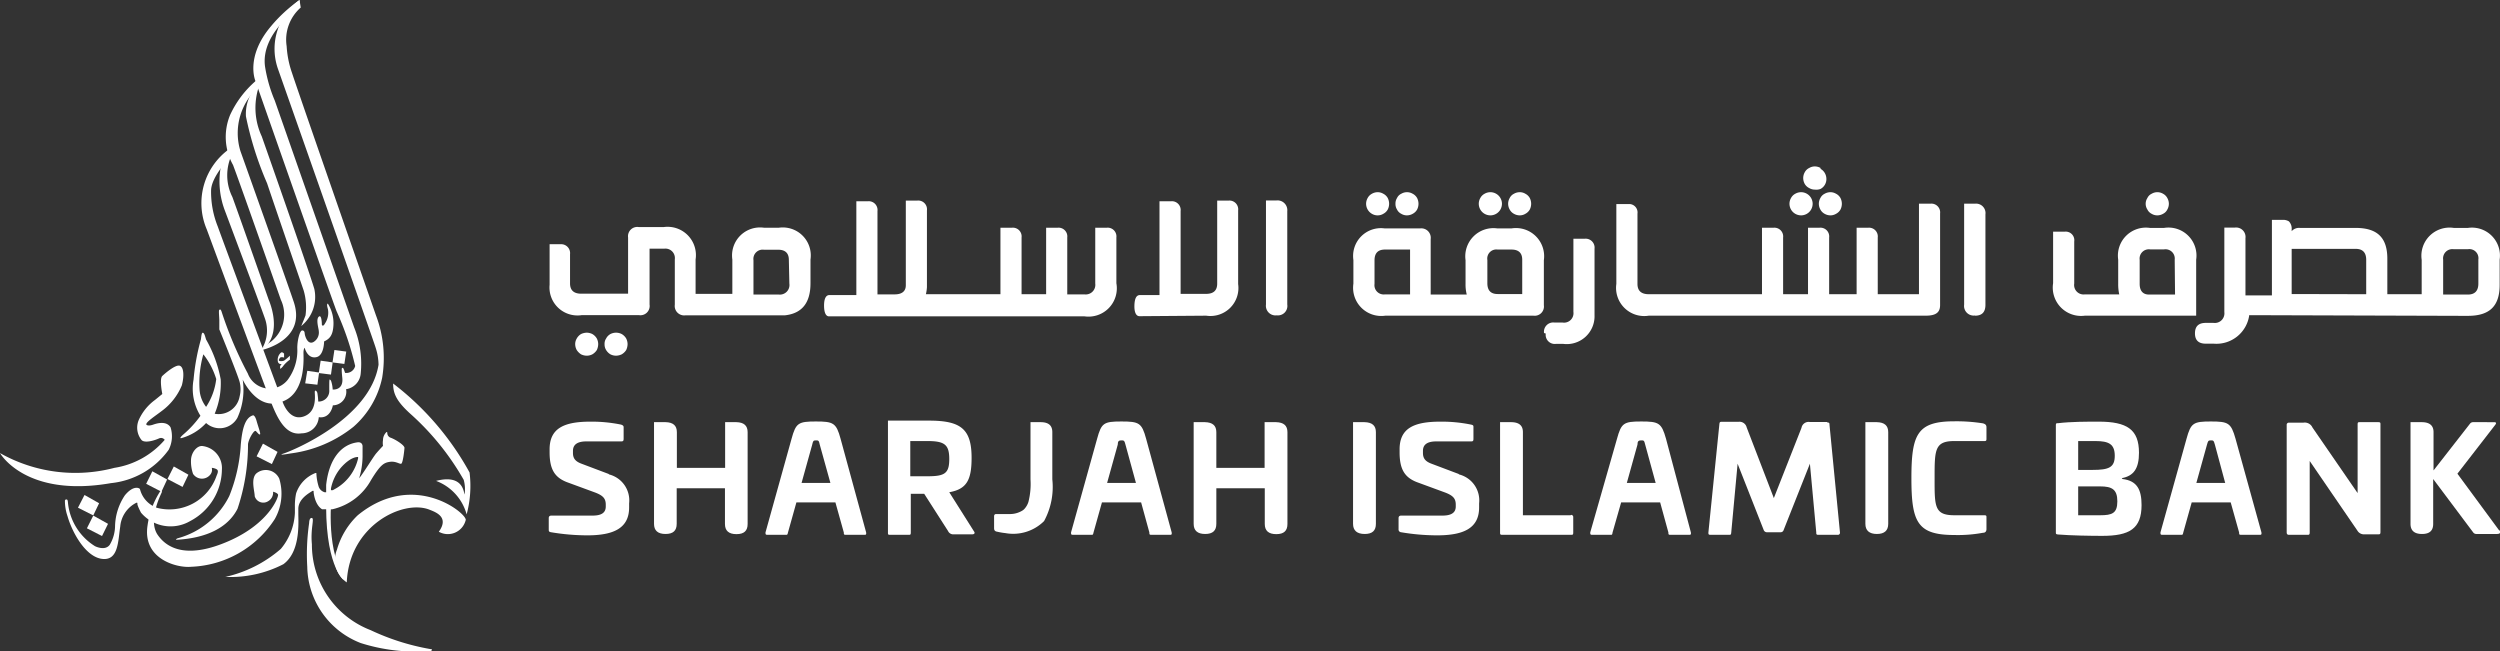 <svg xmlns="http://www.w3.org/2000/svg" viewBox="0 0 145.56 37.92"><rect x="0" y="0" width="145.56" height="37.92" fill="#333333" stroke="none"/><defs><style>.cls-1,.cls-2{fill:#fff;}.cls-2{fill-rule:evenodd;}</style></defs><title>Asset 1</title><g id="Layer_2" data-name="Layer 2"><g id="Layer_1-2" data-name="Layer 1"><path class="cls-1" d="M74.33,11.67l-.62,0h0v6.06a.56.56,0,0,0,.63.63.55.55,0,0,0,.61-.63V12.3a.57.57,0,0,0-.62-.63"/><path class="cls-1" d="M70.23,18.38a1.63,1.63,0,0,0,1.86-1.84V12.25a.51.51,0,0,0-.56-.57h-.66v4.83h0v0c0,.41-.22.6-.65.6H68.74V12.29h0v0a.51.51,0,0,0-.57-.57h-.66v.61h0v4.85H66.37c-.21,0-.31.21-.32.61s.1.62.3.62Z"/><path class="cls-1" d="M90,19.42h0a.53.53,0,0,0,.61.6H91a1.62,1.62,0,0,0,1.84-1.66v-3h0v-.88a.52.52,0,0,0-.57-.58h-.66v4.26a.55.55,0,0,1-.63.62h-.47a.54.54,0,0,0-.61.61"/><path class="cls-1" d="M112.12,18.38c.63,0,.84-.21.84-.62V12.43a.51.51,0,0,0-.57-.57h-.66v.59h0v4.68h-2.4V13.83a.51.51,0,0,0-.56-.57h-.67v3.87H106.5V13.83a.51.51,0,0,0-.57-.57h-.66v3.87h-1.45V13.83a.51.51,0,0,0-.56-.57h-.67v3.87H96q-.66,0-.66-.6V12.44a.49.49,0,0,0-.46-.56l-.16,0h-.61v4.65A1.64,1.64,0,0,0,96,18.38h16.09Z"/><path class="cls-1" d="M89.28,18.38a.54.54,0,0,0,.61-.61V15.15A1.64,1.64,0,0,0,88,13.3h-.81a1.64,1.64,0,0,0-1.86,1.85v1.38a2.35,2.35,0,0,0,.07.62h-2.1V13.92a.55.55,0,0,0-.62-.62H80.63a1.62,1.62,0,0,0-1.83,1.84v1.38a1.64,1.64,0,0,0,1.86,1.86ZM82.1,17.14H80.64a.54.54,0,0,1-.61-.61V15.16c0-.42.2-.63.61-.63H82.1Zm4.5-2a.53.53,0,0,1,.6-.61H88c.42,0,.63.2.63.59v2H87.2q-.6,0-.6-.63Z"/><path class="cls-1" d="M115,18.38q.6,0,.6-.63V12.48a.55.55,0,0,0-.61-.62h-.63v5.88a.56.56,0,0,0,.63.63"/><path class="cls-1" d="M127.87,18.38h0V15.12A1.63,1.63,0,0,0,126,13.27h-.82a1.63,1.63,0,0,0-1.85,1.85v1.41a2.8,2.8,0,0,0,.06.61h-2a.55.55,0,0,1-.62-.63V14.06a.5.5,0,0,0-.56-.57h-.67v3a1.65,1.65,0,0,0,1.85,1.89Zm-1.23-1.23h-1.52c-.36,0-.54-.23-.54-.62v-1.4a.54.54,0,0,1,.61-.61H126a.54.54,0,0,1,.62.6Z"/><path class="cls-1" d="M33.83,20.63a.77.77,0,0,0,.34.08.72.72,0,0,0,.32-.08.78.78,0,0,0,.26-.25.84.84,0,0,0,.08-.34.73.73,0,0,0-.08-.33.72.72,0,0,0-.26-.26.76.76,0,0,0-.32-.08.81.81,0,0,0-.34.08.69.69,0,0,0-.25.26.63.63,0,0,0-.09.33.72.72,0,0,0,.09.34.85.85,0,0,0,.25.25"/><path class="cls-1" d="M36.2,19.45a.72.72,0,0,0-.66,0,.63.63,0,0,0-.25.26.55.55,0,0,0-.09.33.62.62,0,0,0,.09.34.75.75,0,0,0,.25.25.73.73,0,0,0,.33.08.8.8,0,0,0,.33-.08.78.78,0,0,0,.26-.25.84.84,0,0,0,.08-.34.73.73,0,0,0-.08-.33.72.72,0,0,0-.26-.26"/><path class="cls-1" d="M143.39,18.39h.3c1.24,0,1.85-.54,1.85-1.8V15.12a1.63,1.63,0,0,0-1.85-1.85h-.82A1.64,1.64,0,0,0,141,15.13v2h-2V15.06c0-1.26-.62-1.79-1.85-1.79h-3.24a.57.57,0,0,0-.48.19v-.1a.61.61,0,0,0-.16-.47l0,0,0,0a.64.64,0,0,0-.33-.09h-.66v4.4h-1.54V13.87a.55.55,0,0,0-.61-.62h-.62v4.92a.56.56,0,0,1-.63.63h-.45c-.42,0-.63.2-.63.61h0q0,.6.63.6h.46a1.93,1.93,0,0,0,2.07-1.66Zm-1.14-3.27a.54.54,0,0,1,.61-.61h.83a.53.53,0,0,1,.61.6v1.4c0,.42-.2.64-.61.64h-1.44Zm-8.82,2V14.49h3.73c.41,0,.61.22.61.64v2Z"/><path class="cls-1" d="M45.31,13.26h-.82a1.63,1.63,0,0,0-1.85,1.85v2H40.5v-2a1.65,1.65,0,0,0-1.85-1.89H37.19a.54.54,0,0,0-.62.61v3.27H33.84c-.43,0-.65-.2-.65-.6V14.8a.52.52,0,0,0-.56-.58H32v2.29h0v.07h0a1.63,1.63,0,0,0,1.86,1.77h3.35a.54.54,0,0,0,.61-.62V14.48h.85a.55.55,0,0,1,.62.62v2.64a.55.55,0,0,0,.62.62h5.79c1-.11,1.49-.73,1.49-1.87V15.11a1.63,1.63,0,0,0-1.85-1.85m.62,3.25a.56.56,0,0,1-.62.64H43.87v-2a.54.54,0,0,1,.61-.61h.83c.41,0,.62.2.62.59Z"/><path class="cls-1" d="M64.43,13.26h-.66v3.25a.56.56,0,0,1-.63.63h-1V13.83a.51.51,0,0,0-.57-.57h-.66v3.87H59.48V13.83a.51.51,0,0,0-.57-.57h-.66v3.87H53.91a2.37,2.37,0,0,0,.06-.41h0V12.25a.51.51,0,0,0-.57-.57h-.66v4.93c0,.36-.24.53-.65.53h-1V12.29h0v0a.51.51,0,0,0-.57-.57h-.66v5.46H48.29c-.2,0-.31.21-.31.61s.1.63.29.63H63.15A1.65,1.65,0,0,0,65,16.49V13.83a.51.51,0,0,0-.57-.57"/><path class="cls-1" d="M79.88,12.45a.64.64,0,0,0,.34.09.62.62,0,0,0,.32-.09.63.63,0,0,0,.26-.25.74.74,0,0,0,0-.67.62.62,0,0,0-.26-.25.65.65,0,0,0-.32-.09.69.69,0,0,0-.34.09.6.6,0,0,0-.25.25.68.68,0,0,0-.09.33.69.69,0,0,0,.09.34.67.67,0,0,0,.25.25"/><path class="cls-1" d="M82.25,11.28a.65.65,0,0,0-.66,0,.51.51,0,0,0-.25.25.59.59,0,0,0-.09.33.6.6,0,0,0,.09.34.55.55,0,0,0,.25.25.63.63,0,0,0,.33.09.68.68,0,0,0,.33-.09.63.63,0,0,0,.26-.25.74.74,0,0,0,0-.67.62.62,0,0,0-.26-.25"/><path class="cls-1" d="M86.44,12.45a.69.69,0,0,0,.34.09.68.68,0,0,0,.33-.09.67.67,0,0,0,.25-.25.69.69,0,0,0,.09-.34.68.68,0,0,0-.09-.33.67.67,0,0,0-.25-.25.68.68,0,0,0-.33-.09.69.69,0,0,0-.34.09.6.6,0,0,0-.25.25.68.68,0,0,0-.09.33.69.69,0,0,0,.09.34.67.67,0,0,0,.25.25"/><path class="cls-1" d="M88.81,11.28a.62.62,0,0,0-.32-.09.69.69,0,0,0-.34.09.55.55,0,0,0-.25.25.68.68,0,0,0-.09.33.69.69,0,0,0,.09.34.6.6,0,0,0,.25.25.69.69,0,0,0,.34.09.62.62,0,0,0,.32-.09.63.63,0,0,0,.26-.25.74.74,0,0,0,0-.67.62.62,0,0,0-.26-.25"/><path class="cls-1" d="M104.53,12.45a.69.69,0,0,0,.34.09.68.68,0,0,0,.33-.09.67.67,0,0,0,.25-.25.69.69,0,0,0,.09-.34.68.68,0,0,0-.09-.33.67.67,0,0,0-.25-.25.68.68,0,0,0-.33-.09.69.69,0,0,0-.34.09.6.6,0,0,0-.25.25.68.68,0,0,0-.09.33.69.69,0,0,0,.09.34.67.67,0,0,0,.25.25"/><path class="cls-1" d="M106.9,11.28a.65.65,0,0,0-.32-.09.69.69,0,0,0-.34.09.55.55,0,0,0-.25.25.68.68,0,0,0-.09.33.69.69,0,0,0,.09.34.6.6,0,0,0,.25.25.69.69,0,0,0,.34.09.65.65,0,0,0,.32-.09.63.63,0,0,0,.26-.25.74.74,0,0,0,0-.67.62.62,0,0,0-.26-.25"/><path class="cls-1" d="M106,9.78a.68.68,0,0,0-.33-.09.63.63,0,0,0-.33.09.57.57,0,0,0-.26.25.69.69,0,0,0-.09.34.72.72,0,0,0,.09.34.61.61,0,0,0,.26.24.63.63,0,0,0,.33.09A.68.68,0,0,0,106,11a.65.65,0,0,0,.34-.58.69.69,0,0,0-.09-.34.67.67,0,0,0-.25-.25"/><path class="cls-1" d="M125.94,11.28a.65.65,0,0,0-.66,0,.51.51,0,0,0-.25.25.6.6,0,0,0-.1.33.61.61,0,0,0,.1.34.55.55,0,0,0,.25.25.63.63,0,0,0,.33.09.68.68,0,0,0,.33-.09.55.55,0,0,0,.25-.25.69.69,0,0,0,.09-.34.68.68,0,0,0-.09-.33.6.6,0,0,0-.25-.25"/><path class="cls-1" d="M79.45,24.58h-.67v5.92c0,.39.23.59.68.59s.65-.2.65-.59V25.16c0-.38-.22-.57-.66-.58"/><path class="cls-1" d="M109.29,24.58h-.68v5.92c0,.39.23.59.67.59s.66-.2.66-.59V25.16c0-.38-.22-.57-.66-.58"/><path class="cls-1" d="M35.45,27.6,33.86,27c-.38-.14-.5-.33-.5-.63v-.12c0-.37.27-.55.78-.55h2c.11,0,.17,0,.17-.15v-.68c0-.08-.06-.12-.16-.15a8.57,8.57,0,0,0-1.77-.17c-1.5,0-2.38.36-2.38,1.61v.18c0,1,.31,1.46,1,1.73l1.66.61c.44.17.61.34.61.7v.11c0,.37-.26.53-.77.53H32.11c-.11,0-.16.05-.16.15v.64c0,.11,0,.16.14.18a12.84,12.84,0,0,0,2.1.18c1.46,0,2.44-.37,2.44-1.62v-.24a1.56,1.56,0,0,0-1.18-1.69"/><path class="cls-1" d="M48.94,25.54c-.25-.92-.42-1-1.44-1s-1.16.09-1.41,1L44.57,31c0,.11,0,.14.11.14h1.08c.08,0,.09,0,.12-.14l.49-1.75h2.27L49.13,31c0,.11,0,.14.11.14h1.08c.09,0,.13,0,.11-.14Zm-2.27,2.58.62-2.23c.05-.21.06-.25.21-.25s.18,0,.23.25l.62,2.23Z"/><path class="cls-1" d="M55.27,28.66c1-.18,1.3-.69,1.3-2,0-1.69-.63-2.17-2.49-2.17H51.7V31c0,.11,0,.14.12.14H52.9c.1,0,.13,0,.13-.14V28.75h.78l1.39,2.17a.33.33,0,0,0,.34.19h1.07c.13,0,.17-.08.1-.17ZM54,27.73H53V25.68H54c1,0,1.27.21,1.27,1.05s-.27,1-1.27,1"/><path class="cls-1" d="M66.73,25.54c-.25-.92-.41-1-1.44-1s-1.16.09-1.41,1L62.36,31c0,.11,0,.14.11.14h1.08c.08,0,.09,0,.12-.14l.49-1.75h2.28L66.92,31c0,.11,0,.14.11.14h1.09c.08,0,.12,0,.1-.14Zm-2.27,2.58.62-2.23c0-.21.07-.25.21-.25s.18,0,.24.25l.61,2.23Z"/><path class="cls-1" d="M84.94,27.6,83.35,27c-.38-.14-.5-.33-.5-.63v-.12c0-.37.26-.55.78-.55h2c.11,0,.16,0,.16-.15v-.68c0-.08,0-.12-.15-.15a8.57,8.57,0,0,0-1.77-.17c-1.51,0-2.38.36-2.38,1.61v.18c0,1,.31,1.46,1,1.73l1.66.61c.44.17.61.34.61.7v.11c0,.37-.27.53-.78.53H81.59c-.11,0-.16.05-.16.15v.64a.16.16,0,0,0,.15.18,12.64,12.64,0,0,0,2.09.18c1.47,0,2.45-.37,2.45-1.62v-.24a1.56,1.56,0,0,0-1.18-1.69"/><path class="cls-1" d="M91.45,30H88.67V25.16c0-.38-.22-.57-.66-.58h-.67v1.2h0V31c0,.1,0,.14.13.14h4c.09,0,.13,0,.13-.13v-.9a.12.12,0,0,0-.13-.13"/><path class="cls-1" d="M97,25.54c-.26-.92-.42-1-1.44-1s-1.16.09-1.41,1L92.59,31c0,.11,0,.14.11.14h1.08c.08,0,.09,0,.11-.14l.5-1.75h2.27L97.14,31c0,.11,0,.14.11.14h1.09c.09,0,.13,0,.11-.14Zm-2.28,2.58.62-2.23c0-.21.07-.25.22-.25s.17,0,.23.25l.61,2.23Z"/><path class="cls-1" d="M106.37,24.57h-1a.42.42,0,0,0-.48.34L103.28,29l-1.58-4.11a.43.43,0,0,0-.48-.33h-1c-.09,0-.1.05-.11.13L99.47,31c0,.1,0,.14.13.14h1.07c.09,0,.12,0,.13-.14l.37-4,1.52,3.86a.2.2,0,0,0,.18.13h.81a.18.18,0,0,0,.17-.13l1.53-3.86.37,4c0,.1,0,.14.13.14H107a.12.12,0,0,0,.13-.14l-.61-6.27c0-.07,0-.13-.11-.13"/><path class="cls-1" d="M115.46,24.65a9.8,9.8,0,0,0-1.67-.12c-2.16,0-2.5.75-2.5,3.31s.34,3.31,2.5,3.31a8,8,0,0,0,1.67-.13c.13,0,.2-.08.2-.21v-.69c0-.08,0-.12-.13-.12h-1.74c-1.17,0-1.15-.52-1.15-2.16s0-2.16,1.15-2.16h1.74c.08,0,.13,0,.13-.12v-.68c0-.14-.07-.19-.2-.23"/><path class="cls-1" d="M123.54,27.84v0c.7-.13,1-.57,1-1.48,0-1.36-.7-1.81-2.35-1.81-.69,0-1.62,0-2.36.09-.11,0-.13,0-.13.12V31c0,.08,0,.11.13.12.74.06,1.87.08,2.57.08,1.58,0,2.29-.41,2.29-1.79,0-.9-.26-1.42-1.11-1.52M121,25.68h1c.79,0,1.13.18,1.13.86s-.35.82-1.29.82H121ZM122.26,30H121V28.32h1.28c.68,0,1,.17,1,.87s-.31.81-1,.81"/><path class="cls-1" d="M130.16,25.54c-.26-.92-.42-1-1.44-1s-1.16.09-1.41,1L125.79,31c0,.11,0,.14.11.14H127c.08,0,.09,0,.12-.14l.49-1.75h2.27l.49,1.75c0,.11,0,.14.11.14h1.08c.09,0,.13,0,.11-.14Zm-2.28,2.58.62-2.23c.06-.21.07-.25.22-.25s.17,0,.24.25l.6,2.23Z"/><path class="cls-1" d="M138.47,24.58h-1.08c-.08,0-.12,0-.12.13v4l-2.63-3.82a.49.49,0,0,0-.53-.28h-.84a.12.12,0,0,0-.13.13V31c0,.1.05.14.13.14h1.08c.08,0,.13,0,.13-.14V26.84l2.78,4.06a.44.44,0,0,0,.42.21h.79c.09,0,.13,0,.13-.14V24.71c0-.09,0-.13-.13-.13"/><path class="cls-1" d="M145.51,30.88l-2.43-3.3,2.2-2.84c.07-.09.08-.16-.07-.16H144a.22.22,0,0,0-.18.08l-2.13,2.73V25.16c0-.38-.22-.57-.66-.58h-.68v1.15h0v4.15h0v.62c0,.39.22.59.67.59s.65-.2.65-.59V27.89L144,31a.22.22,0,0,0,.19.09h1.19c.23,0,.22-.12.14-.23"/><path class="cls-1" d="M42.9,24.58h-.68v2.17h0v.49H39.41V25.16c0-.38-.22-.57-.65-.58h-.68v2.17h0v3.18h0v.57c0,.39.22.59.67.59s.65-.2.65-.59V28.43h2.81v1.51h0v.57c0,.39.22.59.67.59s.65-.2.65-.59V25.16c0-.38-.22-.57-.65-.58"/><path class="cls-1" d="M60.64,24.58H60v1.76h0v1.58a4.23,4.23,0,0,1-.12,1.3,1.08,1.08,0,0,1-.2.37h0a.57.57,0,0,1-.14.13,1.38,1.38,0,0,1-.75.21H58c-.08,0-.12.05-.12.13v.69c0,.14.06.19.19.21a3.85,3.85,0,0,0,.47.08,2.55,2.55,0,0,0,2.25-.7,4.16,4.16,0,0,0,.48-2.43V25.16c0-.38-.21-.57-.65-.58"/><path class="cls-1" d="M74.3,24.58h-.67v2.17h0v.49H70.82V25.16c0-.38-.22-.57-.66-.58H69.5v5.92c0,.39.22.59.67.59s.65-.2.65-.59V28.43h2.82v2.08c0,.39.22.59.67.59s.65-.2.65-.59V25.16c0-.38-.22-.57-.66-.58"/><path class="cls-1" d="M20,33.76s-1.14-.87-1-5l.32,0s-.37,3.09.64,4.65Z"/><path class="cls-2" d="M20.68,21.31a16.93,16.93,0,0,0-1.08-3.18c-.26-.66-4.73-13.42-4.73-13.42s-.6-1.38.89-3.16A8.58,8.58,0,0,1,17.44,0l0,.43s-2.32,1.52-2,3.5A8.42,8.42,0,0,0,16,5.86l4.62,13.2A5.67,5.67,0,0,1,21,21.77a1,1,0,0,1-.85.89.79.79,0,0,1-.77.94s-.12.79-.82.69a1,1,0,0,1-1,.94c-.93.15-1.41-.88-1.77-1.79s-3.75-10.08-3.75-10.08A3.88,3.88,0,0,1,13.4,8.64l.06.45s-1.16,1.16-1.17,2a5.42,5.42,0,0,0,.39,2.1c.24.68,3.78,10.22,3.78,10.22s.37,1.13,1.22.84.62-1.35.65-1.46.13,0,.15.1a4.42,4.42,0,0,1,.05.49.62.62,0,0,0,.64-.68c0-.7,0-.65.1-.54a1.78,1.78,0,0,1,.1.52s.64.07.56-.68,0-.57.06-.56a2.33,2.33,0,0,1,.1.27A.53.53,0,0,0,20.68,21.31Z"/><path class="cls-2" d="M15,4.62a5.84,5.84,0,0,0-1.6,2.07,3.35,3.35,0,0,0,.17,2.92c.59,1.58,2.78,7.84,2.78,7.84a2,2,0,0,1-.56,2.43s-.81.57-.61.52,2.71-.63,1.9-2.89C16.73,16.46,14,8.8,14,8.8A3.56,3.56,0,0,1,15.14,5Z"/><path class="cls-2" d="M17.6,18.93a2.17,2.17,0,0,0,.7-2.11c-.36-1.21-3.06-8.88-3.06-8.88a3.94,3.94,0,0,1-.07-3.16,2.43,2.43,0,0,0-.85,2,19.47,19.47,0,0,0,1.23,3.89c.35,1.05,2.13,6.24,2.13,6.24a3.52,3.52,0,0,1,.11,1.45C17.62,18.82,17.47,19.09,17.6,18.93Z"/><path class="cls-2" d="M13.53,8.94a2.82,2.82,0,0,0,0,2.53c.61,1.68,2.12,6,2.12,6s.75,1.67-.13,2.66l-.25.15a2.08,2.08,0,0,0,.15-1.75c-.35-1-2.32-6.25-2.32-6.25a4.78,4.78,0,0,1-.22-2.7Z"/><path class="cls-2" d="M12,23.69a1.81,1.81,0,0,1-.38-1,6.05,6.05,0,0,1,.22-2.06,4.43,4.43,0,0,1,.75,1.44A3.73,3.73,0,0,1,12,23.69ZM19.41,19a2.15,2.15,0,0,0-.32-1.32c-.1,0,0,.31,0,.31a1.11,1.11,0,0,1-.16.83c-.13.25-.19.09-.19.09s0-.63-.18-.47,0,.71,0,.83a.64.64,0,0,1-.32.65c-.33.16-.47-.34-.49-.44s0-.23-.15-.24-.3.62-.29,1.05a2.86,2.86,0,0,1-.57,1.84,1.35,1.35,0,0,1-2.31-.38,22.41,22.41,0,0,1-1.53-3.61c-.05-.14-.08-.13-.13-.1s0,.42,0,.63,0,.51,0,.51,1.06,2.6,1.18,3.05a1.71,1.71,0,0,1,0,.86,1.24,1.24,0,0,1-1.45,1,4.57,4.57,0,0,0,.35-2A7.37,7.37,0,0,0,12,19.77c-.05-.15-.09-.35-.17-.39s-.1.11-.13.37a12.85,12.85,0,0,0-.43,2.35,3,3,0,0,0,.4,2.11,6,6,0,0,1-1,1.09c-.29.26-.11.21-.11.21A3.07,3.07,0,0,0,12,24.63a1.18,1.18,0,0,0,1.82-.3,3.91,3.91,0,0,0,.31-2.23s.79,1.73,2.1,1.34c1.65-.36,1.43-2.7,1.44-2.93s.07-.26.07-.26c.06.23.27.65.7.54s.43-.91.43-.91C19.19,19.73,19.37,19.53,19.41,19Z"/><path class="cls-2" d="M3.78,29.16a.08.08,0,0,1,.09-.08c.07,0,.08.09.09.22a3.36,3.36,0,0,0,1.57,2.5s.58.3.86-.08A2.21,2.21,0,0,0,6.7,30.6a3.36,3.36,0,0,1,.57-1.76c.51-.62.86-.42.88-.36a1.55,1.55,0,0,0,1,1.09,2.9,2.9,0,0,0,3.46-1.87c.05-.12.14-.3,0-.38a.69.69,0,0,0-.28-.08.44.44,0,0,1-.09.4.62.62,0,0,1-1-.05,2.19,2.19,0,0,1-.12-.77c0-.48.36-.89.67-.85a1.29,1.29,0,0,1,1.13,1.37,3.43,3.43,0,0,1-1.85,3,2.26,2.26,0,0,1-2.86-.49S8,29.45,8,29.35s0-.12-.2,0A1.72,1.72,0,0,0,7,30.66c-.13.85-.1,2-1.06,1.88S4.2,31,3.93,30.05A2.74,2.74,0,0,1,3.78,29.16Z"/><path class="cls-2" d="M10.25,31.43s0-.06.1-.09a4.73,4.73,0,0,0,3-2.46,9.43,9.43,0,0,0,.67-3c.08-.88.24-1.57.72-1.7,0,0,.11,0,.2.33s.25.74.2.78-.14-.09-.24-.19-.42.45-.46.76a11.72,11.72,0,0,1-.61,3.76C13.27,30.73,12,31.34,10.25,31.43Z"/><path class="cls-2" d="M15.9,28.63a.58.58,0,0,1-.3.56.52.52,0,0,1-.77-.3c0-.28-.24-1,.09-1.32a.86.86,0,0,1,1.34.3A3,3,0,0,1,16,30.22,6.07,6.07,0,0,1,11.13,33c-.8.08-2.84-.43-2.54-2.4a4.92,4.92,0,0,1,.74-2s.13-.05.09.06-.83,1.62-.24,2.48,1.82,1.39,4.17.35,2.88-2.58,2.84-2.69S15.9,28.63,15.9,28.63Z"/><path class="cls-1" d="M9.43,23.92a3.51,3.51,0,0,0,1.16-1.49c.15-.59.1-1.08-.14-1.14s-.82.43-1,.6,0,1.05,0,1.05l-.43.35a2.93,2.93,0,0,0-.93,1.14,1.14,1.14,0,0,0,.16,1.2c.21.19.78,0,1-.1s.34.08.34.08a4.84,4.84,0,0,1-2.93,1.63A8.92,8.92,0,0,1,0,26.38S1.47,29,6.46,28.13a4.73,4.73,0,0,0,3.36-1.94,1.72,1.72,0,0,0,.11-1.31c-.21-.34-.66-.28-1-.16s-.41,0-.41,0C8.48,24.58,9,24.25,9.43,23.92Z"/><path class="cls-1" d="M16.54,20.82l0-.23s-.1-.12-.18-.06a.55.55,0,0,0-.18.53.19.19,0,0,0,.22.14l-.09.11v.16s.07,0,.21-.2a1.85,1.85,0,0,1,.36-.33l0-.23a3.17,3.17,0,0,1-.33.28c-.09.05-.29.05-.31,0s.07-.2.13-.19A.35.35,0,0,1,16.54,20.82Z"/><polygon class="cls-1" points="19.47 20.38 19.36 21.1 20.05 21.19 20.16 20.47 19.47 20.38"/><polygon class="cls-1" points="18.67 21 18.56 21.72 19.27 21.81 19.37 21.1 18.67 21"/><polygon class="cls-1" points="17.89 21.59 17.77 22.32 18.48 22.4 18.58 21.69 17.89 21.59"/><polygon class="cls-1" points="4.92 28.82 5.77 29.3 5.43 30.01 4.54 29.56 4.92 28.82"/><polygon class="cls-1" points="5.43 30.02 6.29 30.5 5.94 31.21 5.06 30.76 5.43 30.02"/><polygon class="cls-1" points="8.87 27.44 9.73 27.92 9.4 28.63 8.51 28.17 8.87 27.44"/><polygon class="cls-1" points="10.12 27.16 10.97 27.64 10.63 28.35 9.75 27.89 10.12 27.16"/><polygon class="cls-1" points="15.31 25.83 16.16 26.31 15.83 27.02 14.94 26.57 15.31 25.83"/><path class="cls-1" d="M18,30.45s0-.32.16-.29-.09.61,0,1.53a5.34,5.34,0,0,0,3.42,5,13.6,13.6,0,0,0,3.47,1.1s.19,0,.05.11A10.59,10.59,0,0,1,21,37.44,4.85,4.85,0,0,1,17.89,33,12.64,12.64,0,0,1,18,30.45Z"/><path class="cls-1" d="M27.34,27.51a16.5,16.5,0,0,0-4.45-5.18c0,.55.16,1,1,1.76A15.25,15.25,0,0,1,27,27.94a2.08,2.08,0,0,1,.05.85C27,28.72,27,27.58,25.39,28a2.9,2.9,0,0,1,1.78,1.95A6.38,6.38,0,0,0,27.34,27.51Z"/><path class="cls-1" d="M20.83,30a4.45,4.45,0,0,0-1.21,2,1.59,1.59,0,0,0,.57,1.91c.14-3.33,3.28-4.83,4.8-4.24.38.15,1.18.43.56,1.29a1.07,1.07,0,0,0,1.56-.66C27.31,30,24.15,27.29,20.83,30Z"/><path class="cls-2" d="M17.44,0l.07.44a2.49,2.49,0,0,0-.82,2.25A5.69,5.69,0,0,0,17,4.24c.32,1,4.89,14.12,4.89,14.12A7,7,0,0,1,22.25,22a5.22,5.22,0,0,1-1.67,2.85,7.34,7.34,0,0,1-3.65,1.55s-.89.16-.4,0,5-2,5.51-5.16a3.36,3.36,0,0,0-.17-1C21.81,20,16.18,4,16.18,4A3.51,3.51,0,0,1,17.44,0Z"/><path class="cls-2" d="M22.73,25.48a.29.29,0,0,1-.18-.26c0-.1-.05-.06-.05-.06a.64.64,0,0,0-.2.46,1.1,1.1,0,0,0,0,.34s-.21.22-.39.43-.73,1.13-1,1.46a4.51,4.51,0,0,0,.2-1.27c0-.18,0-.38,0-.58V26a.25.25,0,0,0-.08-.2.27.27,0,0,0-.18-.05c-1,.11-1.7,1-1.86,2.49v0c0,.07,0,.18,0,.32v.1h0l-.09,0a.52.52,0,0,1-.34-.31v0a3,3,0,0,1-.14-.81v0a.08.08,0,0,0,0,0s0,0-.05,0h0a1.92,1.92,0,0,0-1.13,1.19,3.62,3.62,0,0,0-.07.79l0,.34a3.5,3.5,0,0,1-.82,2.1,7.38,7.38,0,0,1-3.23,1.63,6.73,6.73,0,0,0,3.38-.74c.91-.67.89-2.1.87-2.86v-.36c0-.65.79-1,.82-1.05l.07,0v.07s.05.72.49,1l.13,0,.1,0a1.9,1.9,0,0,0,.38,0,3.44,3.44,0,0,0,2.25-1.71c.54-.88.74-1,1.09-1.05s.56.14.66.11.18-.76.19-.92S23,25.57,22.73,25.48Zm-2.88,1.75c.6-.68,1-.62,1-.62h0v.08a2.74,2.74,0,0,1-1.24,1.72l-.23.13-.11,0,0-.1A2.69,2.69,0,0,1,19.85,27.23Z"/></g></g></svg>